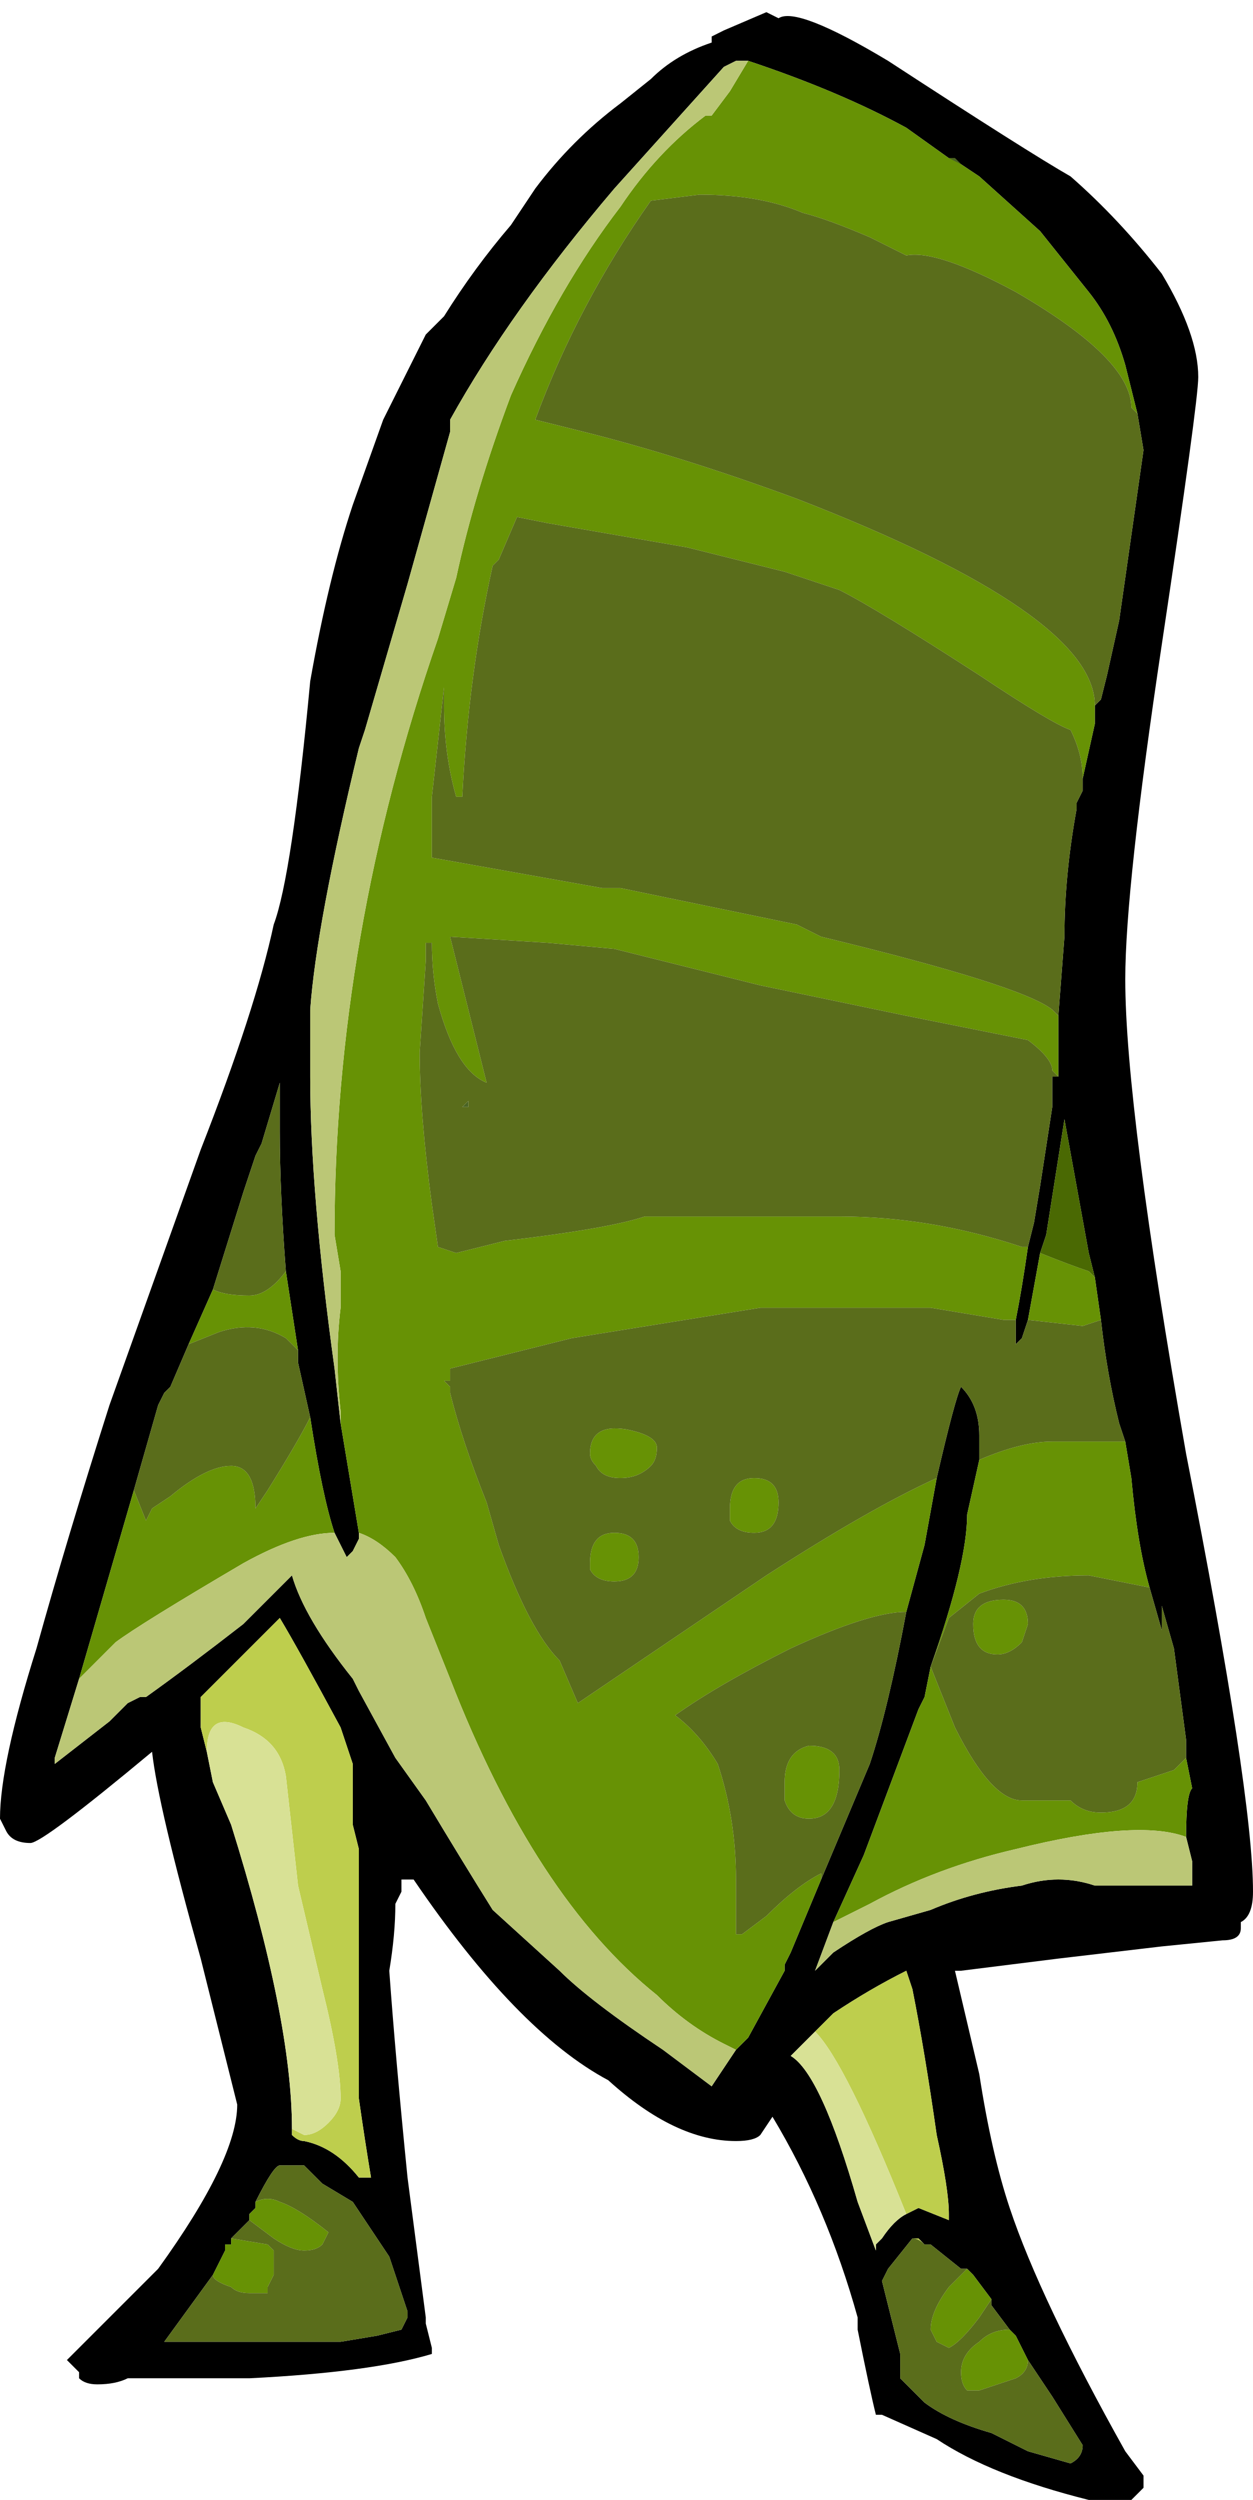 <?xml version="1.0" encoding="UTF-8" standalone="no"?>
<svg xmlns:ffdec="https://www.free-decompiler.com/flash" xmlns:xlink="http://www.w3.org/1999/xlink" ffdec:objectType="shape" height="20.55px" width="10.3px" xmlns="http://www.w3.org/2000/svg">
  <g transform="matrix(1.0, 0.0, 0.0, 1.0, -1.5, 19.6)">
    <path d="M5.0 -16.85 L5.15 -17.0 Q5.4 -17.4 5.7 -17.75 L5.9 -18.05 Q6.2 -18.45 6.6 -18.75 L6.85 -18.95 Q7.05 -19.15 7.35 -19.25 L7.35 -19.3 7.45 -19.35 7.8 -19.5 7.9 -19.45 Q8.05 -19.55 8.8 -19.1 9.95 -18.35 10.3 -18.15 10.7 -17.8 11.05 -17.35 11.35 -16.85 11.35 -16.5 11.35 -16.3 11.05 -14.3 10.75 -12.3 10.75 -11.55 10.75 -10.5 11.25 -7.65 11.8 -4.85 11.8 -4.05 11.8 -3.85 11.7 -3.8 L11.7 -3.75 Q11.7 -3.65 11.55 -3.65 L11.05 -3.6 10.2 -3.5 9.4 -3.4 9.35 -3.4 9.55 -2.55 Q9.65 -1.9 9.8 -1.45 10.05 -0.7 10.75 0.55 L10.9 0.75 10.9 0.85 10.8 0.95 10.45 0.95 Q9.65 0.75 9.2 0.45 L8.75 0.25 8.7 0.25 Q8.65 0.05 8.55 -0.45 L8.55 -0.55 Q8.3 -1.45 7.85 -2.2 L7.75 -2.05 Q7.7 -2.0 7.55 -2.0 7.05 -2.0 6.5 -2.5 5.75 -2.9 4.9 -4.15 L4.8 -4.15 4.8 -4.05 4.75 -3.95 Q4.75 -3.7 4.7 -3.4 4.75 -2.7 4.85 -1.7 L5.0 -0.55 5.0 -0.5 5.05 -0.3 5.05 -0.25 Q4.55 -0.1 3.55 -0.05 L2.55 -0.05 Q2.45 0.0 2.3 0.0 2.2 0.0 2.15 -0.05 L2.15 -0.1 2.05 -0.2 2.8 -0.95 Q3.45 -1.85 3.45 -2.3 L3.15 -3.5 Q2.8 -4.75 2.75 -5.2 1.85 -4.45 1.75 -4.45 1.6 -4.45 1.55 -4.55 L1.5 -4.65 Q1.5 -5.1 1.8 -6.05 2.05 -6.95 2.4 -8.05 L3.15 -10.15 Q3.6 -11.3 3.75 -12.0 3.9 -12.4 4.05 -14.0 4.2 -14.85 4.4 -15.45 L4.65 -16.15 5.0 -16.85 M7.65 -19.1 L7.55 -19.1 7.45 -19.05 6.55 -18.05 Q5.7 -17.05 5.2 -16.15 L5.2 -16.05 4.85 -14.8 4.5 -13.6 4.45 -13.45 Q4.1 -12.0 4.05 -11.3 L4.05 -10.75 Q4.05 -9.8 4.25 -8.35 L4.3 -7.9 4.45 -7.0 4.45 -6.95 4.4 -6.85 4.35 -6.8 4.25 -7.0 Q4.15 -7.3 4.05 -7.95 L3.95 -8.4 3.95 -8.5 3.85 -9.15 Q3.8 -9.8 3.8 -10.3 L3.8 -10.7 3.65 -10.2 3.6 -10.1 3.5 -9.8 3.25 -9.0 3.05 -8.55 2.9 -8.2 2.85 -8.15 2.8 -8.05 2.6 -7.35 2.15 -5.8 1.95 -5.15 1.95 -5.1 2.4 -5.45 2.55 -5.6 2.65 -5.65 2.7 -5.65 Q3.05 -5.9 3.5 -6.25 L3.9 -6.65 Q4.0 -6.3 4.4 -5.8 L4.45 -5.7 4.75 -5.15 5.0 -4.8 Q5.3 -4.3 5.55 -3.9 L6.1 -3.4 Q6.35 -3.15 6.95 -2.75 7.15 -2.6 7.35 -2.45 L7.55 -2.75 7.65 -2.85 7.95 -3.4 7.95 -3.45 8.0 -3.55 8.25 -4.15 8.65 -5.1 Q8.8 -5.55 8.95 -6.35 L9.1 -6.9 9.2 -7.45 Q9.35 -8.1 9.4 -8.2 9.55 -8.05 9.55 -7.8 L9.55 -7.6 9.45 -7.15 Q9.45 -6.75 9.15 -5.9 L9.1 -5.65 9.05 -5.55 8.6 -4.35 8.35 -3.8 8.2 -3.4 8.35 -3.55 Q8.65 -3.75 8.8 -3.8 L9.15 -3.9 Q9.5 -4.05 9.9 -4.1 10.2 -4.2 10.5 -4.1 L11.3 -4.1 11.3 -4.3 11.25 -4.5 Q11.25 -4.85 11.3 -4.9 L11.25 -5.15 11.25 -5.3 11.15 -6.05 11.05 -6.4 11.05 -6.2 10.95 -6.55 Q10.85 -6.9 10.8 -7.45 L10.75 -7.75 10.7 -7.9 Q10.6 -8.3 10.55 -8.75 L10.5 -9.1 10.45 -9.3 10.25 -10.4 10.1 -9.45 10.05 -9.3 9.95 -8.75 9.9 -8.6 9.85 -8.55 9.85 -8.75 Q9.9 -9.0 9.95 -9.35 L10.0 -9.55 10.05 -9.85 10.15 -10.5 10.15 -10.75 10.2 -10.75 10.2 -11.25 10.25 -11.9 Q10.25 -12.4 10.35 -12.95 L10.35 -13.0 10.4 -13.1 10.4 -13.2 10.5 -13.65 10.5 -13.8 10.55 -13.85 10.6 -14.05 10.7 -14.5 10.9 -15.9 10.85 -16.2 10.75 -16.6 Q10.65 -16.95 10.45 -17.2 L10.05 -17.7 9.55 -18.15 9.4 -18.25 9.3 -18.3 8.95 -18.55 Q8.4 -18.85 7.65 -19.1 M10.85 -19.6 L10.85 -19.6 M3.9 -2.1 L3.9 -2.05 Q3.95 -2.0 4.0 -2.0 4.25 -1.95 4.45 -1.7 L4.55 -1.7 Q4.5 -2.0 4.45 -2.35 L4.45 -4.4 4.4 -4.6 4.4 -5.1 4.3 -5.4 Q3.95 -6.05 3.8 -6.3 L3.15 -5.65 3.15 -5.4 3.2 -5.2 3.25 -4.95 3.4 -4.6 Q3.9 -3.0 3.9 -2.1 M3.25 -0.9 L2.85 -0.35 4.3 -0.35 4.6 -0.4 4.8 -0.45 4.85 -0.55 4.85 -0.6 4.7 -1.05 4.4 -1.5 4.15 -1.65 4.0 -1.8 3.8 -1.8 Q3.75 -1.8 3.6 -1.5 L3.6 -1.45 3.55 -1.4 3.55 -1.35 3.4 -1.2 3.4 -1.15 3.35 -1.15 3.35 -1.1 3.25 -0.9 M3.55 -1.4 L3.55 -1.35 3.55 -1.4 M8.95 -1.4 L9.05 -1.45 9.3 -1.35 9.3 -1.4 Q9.3 -1.6 9.2 -2.05 9.1 -2.75 9.0 -3.25 L8.95 -3.4 Q8.65 -3.25 8.35 -3.05 L8.2 -2.9 8.0 -2.7 Q8.25 -2.55 8.55 -1.5 L8.7 -1.1 8.7 -1.15 8.75 -1.2 Q8.85 -1.35 8.95 -1.4 M9.65 -0.7 L9.5 -0.9 9.45 -0.95 9.4 -0.95 9.15 -1.15 9.1 -1.15 9.05 -1.2 9.0 -1.2 8.8 -0.95 8.75 -0.85 8.9 -0.25 8.9 -0.05 9.1 0.15 Q9.3 0.3 9.65 0.4 L9.95 0.55 10.3 0.65 Q10.4 0.6 10.4 0.5 L10.15 0.1 9.95 -0.2 9.85 -0.4 9.8 -0.45 9.65 -0.65 9.65 -0.7" fill="#000000" fill-rule="evenodd" stroke="none"/>
    <path d="M3.2 -5.2 L3.15 -5.4 3.15 -5.65 3.8 -6.3 Q3.95 -6.05 4.3 -5.4 L4.4 -5.1 4.4 -4.6 4.45 -4.4 4.45 -2.35 Q4.5 -2.0 4.55 -1.7 L4.45 -1.7 Q4.25 -1.95 4.0 -2.0 3.95 -2.0 3.9 -2.05 L3.9 -2.1 4.0 -2.05 Q4.1 -2.05 4.2 -2.15 4.3 -2.25 4.3 -2.35 4.3 -2.65 4.15 -3.25 L3.95 -4.1 3.85 -5.0 Q3.8 -5.3 3.5 -5.4 3.2 -5.55 3.2 -5.2 M8.2 -2.9 L8.35 -3.05 Q8.65 -3.25 8.95 -3.4 L9.0 -3.25 Q9.1 -2.75 9.2 -2.05 9.3 -1.6 9.3 -1.4 L9.3 -1.35 9.05 -1.45 8.95 -1.4 Q8.45 -2.65 8.2 -2.9 M9.0 -1.2 L9.05 -1.2 9.1 -1.15 Q9.05 -1.2 9.0 -1.2" fill="#bece4d" fill-rule="evenodd" stroke="none"/>
    <path d="M4.3 -7.9 L4.3 -8.0 Q4.25 -8.45 4.3 -8.85 L4.3 -9.15 4.25 -9.45 Q4.25 -11.9 5.1 -14.35 L5.25 -14.85 Q5.4 -15.55 5.7 -16.35 6.1 -17.25 6.6 -17.9 6.9 -18.35 7.3 -18.65 L7.35 -18.65 7.5 -18.85 7.65 -19.1 Q8.4 -18.85 8.95 -18.55 L9.3 -18.3 9.35 -18.3 9.4 -18.25 9.55 -18.15 10.05 -17.7 10.45 -17.2 Q10.65 -16.95 10.75 -16.6 L10.85 -16.2 10.8 -16.25 Q10.8 -16.65 9.85 -17.2 9.2 -17.55 8.95 -17.5 L8.65 -17.65 Q8.3 -17.8 8.1 -17.85 7.75 -18.0 7.25 -18.0 L6.85 -17.95 6.85 -17.95 Q6.25 -17.1 5.9 -16.15 L6.3 -16.05 Q7.1 -15.85 8.05 -15.5 10.5 -14.55 10.5 -13.8 L10.5 -13.65 10.4 -13.2 Q10.4 -13.4 10.3 -13.6 10.15 -13.65 9.55 -14.05 8.7 -14.6 8.4 -14.75 L7.95 -14.9 7.15 -15.1 6.0 -15.3 5.75 -15.35 5.6 -15.0 5.55 -14.95 Q5.35 -14.05 5.3 -13.05 L5.25 -13.05 Q5.15 -13.4 5.15 -13.8 L5.15 -13.95 5.05 -13.05 5.05 -12.55 6.45 -12.3 6.6 -12.3 8.05 -12.0 8.25 -11.9 Q9.9 -11.5 10.15 -11.3 L10.2 -11.25 10.2 -10.75 10.15 -10.8 Q10.15 -10.9 9.95 -11.05 L8.95 -11.25 7.75 -11.5 6.55 -11.8 6.0 -11.85 5.2 -11.9 5.5 -10.7 Q5.25 -10.8 5.1 -11.35 5.05 -11.6 5.05 -11.85 L5.0 -11.85 5.0 -11.7 4.95 -10.95 Q4.95 -10.45 5.05 -9.7 L5.1 -9.35 5.25 -9.3 5.65 -9.4 Q6.5 -9.5 6.8 -9.6 L8.4 -9.6 Q9.15 -9.6 9.9 -9.35 L9.95 -9.35 Q9.9 -9.0 9.85 -8.75 L9.75 -8.75 9.15 -8.85 7.75 -8.85 6.2 -8.6 5.2 -8.35 5.2 -8.25 5.15 -8.25 5.2 -8.2 5.2 -8.15 Q5.3 -7.75 5.5 -7.25 L5.6 -6.9 Q5.85 -6.2 6.1 -5.95 L6.25 -5.6 7.8 -6.65 Q8.65 -7.2 9.2 -7.45 L9.1 -6.9 8.95 -6.35 Q8.65 -6.35 8.0 -6.05 7.4 -5.75 7.05 -5.5 7.25 -5.35 7.4 -5.1 7.55 -4.65 7.55 -4.15 L7.55 -3.7 7.6 -3.7 7.8 -3.85 Q8.05 -4.1 8.25 -4.2 L8.25 -4.15 8.0 -3.55 7.95 -3.45 7.95 -3.4 7.65 -2.85 7.55 -2.75 7.45 -2.8 Q7.15 -2.95 6.9 -3.2 5.9 -4.0 5.2 -5.8 L5.0 -6.3 Q4.9 -6.6 4.75 -6.8 4.6 -6.95 4.45 -7.0 L4.3 -7.9 M10.35 -13.0 L10.35 -12.95 10.35 -13.0 M9.95 -8.75 L10.05 -9.3 Q10.3 -9.2 10.45 -9.15 L10.5 -9.1 10.55 -8.75 10.4 -8.7 9.95 -8.75 M10.75 -7.75 L10.8 -7.45 Q10.85 -6.9 10.95 -6.55 L10.45 -6.65 Q9.95 -6.65 9.55 -6.5 L9.3 -6.3 9.15 -5.9 9.35 -5.4 Q9.65 -4.8 9.9 -4.8 L10.3 -4.8 Q10.4 -4.7 10.55 -4.7 10.85 -4.7 10.85 -4.95 11.0 -5.0 11.15 -5.05 L11.25 -5.15 11.3 -4.9 Q11.25 -4.85 11.25 -4.5 10.85 -4.65 9.85 -4.4 9.2 -4.25 8.65 -3.95 L8.35 -3.8 8.6 -4.35 9.05 -5.55 9.1 -5.65 9.15 -5.9 Q9.45 -6.75 9.45 -7.15 L9.55 -7.6 Q9.9 -7.75 10.15 -7.75 L10.75 -7.75 M2.15 -5.8 L2.6 -7.35 2.7 -7.1 2.75 -7.2 2.9 -7.3 Q3.2 -7.55 3.4 -7.55 3.6 -7.55 3.6 -7.2 L3.7 -7.35 Q3.95 -7.75 4.05 -7.95 4.15 -7.3 4.25 -7.0 3.95 -7.0 3.5 -6.75 2.65 -6.25 2.45 -6.1 L2.15 -5.8 M3.05 -8.55 L3.25 -9.0 Q3.35 -8.95 3.55 -8.95 3.7 -8.95 3.85 -9.15 L3.95 -8.5 3.85 -8.6 Q3.6 -8.75 3.3 -8.65 L3.05 -8.55 M6.85 -7.55 Q6.75 -7.45 6.6 -7.45 6.45 -7.45 6.4 -7.55 6.35 -7.6 6.35 -7.65 6.35 -7.9 6.65 -7.85 6.9 -7.8 6.9 -7.7 6.9 -7.6 6.85 -7.55 M7.9 -7.25 Q7.9 -7.0 7.7 -7.0 7.55 -7.0 7.5 -7.1 L7.5 -7.2 Q7.5 -7.45 7.7 -7.45 7.9 -7.45 7.9 -7.25 M5.1 -8.7 L5.1 -8.7 M3.6 -1.45 L3.6 -1.5 Q3.7 -1.55 3.8 -1.5 3.95 -1.45 4.2 -1.25 L4.15 -1.15 Q4.1 -1.1 4.0 -1.1 3.9 -1.1 3.75 -1.2 L3.55 -1.35 3.55 -1.4 3.6 -1.45 M3.4 -1.2 L3.7 -1.15 3.75 -1.1 3.75 -0.9 3.7 -0.8 3.7 -0.75 3.55 -0.75 Q3.45 -0.75 3.4 -0.8 3.25 -0.85 3.25 -0.9 L3.35 -1.1 3.35 -1.15 3.4 -1.15 3.4 -1.2 M3.55 -1.35 L3.55 -1.4 3.55 -1.35 M9.75 -6.45 Q9.95 -6.45 9.95 -6.25 L9.9 -6.1 Q9.8 -6.0 9.7 -6.0 9.5 -6.0 9.5 -6.25 9.5 -6.45 9.75 -6.45 M6.75 -6.8 Q6.75 -6.6 6.55 -6.6 6.4 -6.6 6.35 -6.7 L6.35 -6.75 Q6.35 -7.0 6.55 -7.0 6.75 -7.0 6.75 -6.8 M8.4 -5.05 Q8.4 -4.65 8.15 -4.65 8.0 -4.65 7.95 -4.8 L7.95 -4.95 Q7.95 -5.2 8.15 -5.25 8.4 -5.25 8.4 -5.05 M9.45 -0.95 L9.5 -0.9 9.65 -0.7 9.55 -0.55 Q9.4 -0.35 9.3 -0.3 L9.2 -0.35 9.15 -0.45 Q9.15 -0.6 9.3 -0.8 L9.45 -0.95 M9.8 -0.45 L9.85 -0.4 9.95 -0.2 Q9.95 -0.1 9.85 -0.05 L9.55 0.05 9.45 0.05 Q9.4 0.0 9.4 -0.1 9.4 -0.25 9.55 -0.35 9.65 -0.45 9.8 -0.45" fill="#679205" fill-rule="evenodd" stroke="none"/>
    <path d="M9.3 -18.3 L9.4 -18.25 9.35 -18.3 9.3 -18.3 M9.8 -8.55 L9.8 -8.55 M5.35 -10.55 L5.35 -10.5 5.3 -10.5 5.35 -10.55" fill="#4a6424" fill-rule="evenodd" stroke="none"/>
    <path d="M4.3 -7.9 L4.25 -8.35 Q4.05 -9.8 4.05 -10.75 L4.05 -11.3 Q4.1 -12.0 4.45 -13.45 L4.5 -13.6 4.85 -14.8 5.2 -16.05 5.2 -16.15 Q5.7 -17.05 6.55 -18.05 L7.45 -19.05 7.55 -19.1 7.65 -19.1 7.5 -18.85 7.35 -18.65 7.3 -18.65 Q6.9 -18.35 6.6 -17.9 6.1 -17.25 5.7 -16.35 5.4 -15.55 5.25 -14.85 L5.1 -14.35 Q4.25 -11.9 4.25 -9.45 L4.3 -9.15 4.3 -8.85 Q4.25 -8.45 4.3 -8.0 L4.3 -7.9 M11.25 -4.5 L11.3 -4.3 11.3 -4.1 10.5 -4.1 Q10.2 -4.2 9.9 -4.1 9.5 -4.05 9.15 -3.9 L8.8 -3.8 Q8.65 -3.75 8.35 -3.55 L8.2 -3.4 8.35 -3.8 8.65 -3.95 Q9.2 -4.25 9.85 -4.4 10.85 -4.65 11.25 -4.5 M7.55 -2.75 L7.35 -2.45 Q7.15 -2.6 6.95 -2.75 6.35 -3.15 6.1 -3.4 L5.55 -3.9 Q5.3 -4.3 5.0 -4.8 L4.75 -5.15 4.45 -5.7 4.4 -5.8 Q4.0 -6.3 3.9 -6.65 L3.5 -6.25 Q3.05 -5.9 2.7 -5.65 L2.65 -5.65 2.55 -5.6 2.4 -5.45 1.95 -5.1 1.95 -5.15 2.15 -5.8 2.45 -6.1 Q2.65 -6.25 3.5 -6.75 3.95 -7.0 4.25 -7.0 L4.35 -6.8 4.4 -6.85 4.45 -6.95 4.45 -7.0 Q4.6 -6.95 4.75 -6.8 4.9 -6.6 5.0 -6.3 L5.2 -5.8 Q5.9 -4.0 6.9 -3.2 7.15 -2.95 7.45 -2.8 L7.55 -2.75 M6.85 -17.95 L6.85 -17.95" fill="#bbc776" fill-rule="evenodd" stroke="none"/>
    <path d="M5.1 -8.7 L5.1 -8.7" fill="#96ae5e" fill-rule="evenodd" stroke="none"/>
    <path d="M10.05 -9.3 L10.1 -9.45 10.25 -10.4 10.45 -9.3 10.5 -9.1 10.45 -9.15 Q10.3 -9.2 10.05 -9.3" fill="#4a6903" fill-rule="evenodd" stroke="none"/>
    <path d="M10.85 -16.2 L10.9 -15.9 10.7 -14.5 10.6 -14.05 10.55 -13.85 10.5 -13.8 Q10.5 -14.55 8.05 -15.5 7.1 -15.85 6.3 -16.05 L5.9 -16.15 Q6.25 -17.1 6.85 -17.95 L7.25 -18.0 Q7.75 -18.0 8.1 -17.85 8.3 -17.8 8.65 -17.65 L8.95 -17.5 Q9.2 -17.55 9.85 -17.2 10.8 -16.65 10.8 -16.25 L10.85 -16.2 M10.4 -13.2 L10.4 -13.1 10.35 -13.0 10.35 -12.95 Q10.25 -12.4 10.25 -11.9 L10.2 -11.25 10.15 -11.3 Q9.9 -11.5 8.25 -11.9 L8.05 -12.0 6.6 -12.3 6.45 -12.3 5.05 -12.55 5.05 -13.05 5.15 -13.95 5.15 -13.8 Q5.15 -13.4 5.25 -13.05 L5.3 -13.05 Q5.35 -14.05 5.55 -14.95 L5.6 -15.0 5.75 -15.35 6.0 -15.3 7.15 -15.1 7.95 -14.9 8.4 -14.75 Q8.7 -14.6 9.55 -14.05 10.15 -13.65 10.3 -13.6 10.4 -13.4 10.4 -13.2 M10.2 -10.75 L10.15 -10.75 10.15 -10.5 10.05 -9.85 10.0 -9.55 9.95 -9.35 9.9 -9.35 Q9.15 -9.6 8.4 -9.6 L6.8 -9.6 Q6.5 -9.5 5.65 -9.4 L5.25 -9.3 5.1 -9.35 5.05 -9.7 Q4.95 -10.45 4.95 -10.95 L5.0 -11.7 5.0 -11.85 5.05 -11.85 Q5.05 -11.6 5.1 -11.35 5.25 -10.8 5.5 -10.7 L5.2 -11.9 6.0 -11.85 6.55 -11.8 7.75 -11.5 8.95 -11.25 9.95 -11.05 Q10.15 -10.9 10.15 -10.8 L10.2 -10.75 M9.85 -8.75 L9.85 -8.55 9.9 -8.6 9.95 -8.75 10.4 -8.7 10.55 -8.75 Q10.6 -8.3 10.7 -7.9 L10.75 -7.75 10.15 -7.75 Q9.9 -7.75 9.55 -7.6 L9.55 -7.8 Q9.55 -8.05 9.4 -8.2 9.35 -8.1 9.2 -7.45 8.65 -7.2 7.8 -6.65 L6.25 -5.6 6.1 -5.95 Q5.85 -6.2 5.6 -6.9 L5.5 -7.25 Q5.3 -7.75 5.2 -8.15 L5.2 -8.2 5.15 -8.25 5.2 -8.25 5.2 -8.35 6.2 -8.6 7.75 -8.85 9.15 -8.85 9.75 -8.75 9.85 -8.75 M10.95 -6.55 L11.05 -6.2 11.05 -6.4 11.15 -6.05 11.25 -5.3 11.25 -5.15 11.15 -5.05 Q11.0 -5.0 10.85 -4.95 10.85 -4.7 10.55 -4.7 10.4 -4.7 10.3 -4.8 L9.9 -4.8 Q9.65 -4.8 9.35 -5.4 L9.15 -5.9 9.3 -6.3 9.55 -6.5 Q9.95 -6.65 10.45 -6.65 L10.95 -6.55 M8.95 -6.35 Q8.8 -5.55 8.65 -5.1 L8.25 -4.15 8.25 -4.2 Q8.05 -4.1 7.8 -3.85 L7.6 -3.7 7.55 -3.7 7.55 -4.15 Q7.55 -4.65 7.4 -5.1 7.25 -5.35 7.05 -5.5 7.4 -5.75 8.0 -6.05 8.65 -6.35 8.95 -6.35 M2.6 -7.35 L2.8 -8.05 2.85 -8.15 2.9 -8.2 3.05 -8.55 3.3 -8.65 Q3.6 -8.75 3.85 -8.6 L3.95 -8.5 3.95 -8.4 4.05 -7.95 Q3.95 -7.75 3.7 -7.35 L3.6 -7.2 Q3.6 -7.55 3.4 -7.55 3.2 -7.55 2.9 -7.3 L2.75 -7.2 2.7 -7.1 2.6 -7.35 M3.25 -9.0 L3.5 -9.8 3.6 -10.1 3.65 -10.2 3.8 -10.7 3.8 -10.3 Q3.8 -9.8 3.85 -9.15 3.7 -8.95 3.55 -8.95 3.35 -8.95 3.25 -9.0 M7.9 -7.25 Q7.9 -7.45 7.7 -7.45 7.5 -7.45 7.5 -7.2 L7.5 -7.1 Q7.55 -7.0 7.7 -7.0 7.9 -7.0 7.9 -7.25 M6.85 -7.55 Q6.9 -7.6 6.9 -7.7 6.9 -7.8 6.65 -7.85 6.35 -7.9 6.35 -7.65 6.35 -7.6 6.4 -7.55 6.45 -7.45 6.6 -7.45 6.75 -7.45 6.85 -7.55 M9.8 -8.55 L9.8 -8.55 M5.35 -10.55 L5.3 -10.5 5.35 -10.5 5.35 -10.55 M3.6 -1.45 L3.6 -1.5 Q3.75 -1.8 3.8 -1.8 L4.0 -1.8 4.15 -1.65 4.4 -1.5 4.7 -1.05 4.85 -0.6 4.85 -0.55 4.8 -0.45 4.6 -0.4 4.3 -0.35 2.85 -0.35 3.25 -0.9 Q3.25 -0.85 3.4 -0.8 3.45 -0.75 3.55 -0.75 L3.7 -0.75 3.7 -0.8 3.75 -0.9 3.75 -1.1 3.7 -1.15 3.4 -1.2 3.55 -1.35 3.75 -1.2 Q3.9 -1.1 4.0 -1.1 4.1 -1.1 4.15 -1.15 L4.2 -1.25 Q3.95 -1.45 3.8 -1.5 3.7 -1.55 3.6 -1.5 L3.6 -1.45 M3.55 -1.4 L3.55 -1.35 3.55 -1.4 M9.75 -6.45 Q9.5 -6.45 9.5 -6.25 9.5 -6.0 9.7 -6.0 9.8 -6.0 9.9 -6.1 L9.95 -6.25 Q9.95 -6.45 9.75 -6.45 M8.4 -5.05 Q8.4 -5.25 8.15 -5.25 7.95 -5.2 7.95 -4.95 L7.95 -4.8 Q8.0 -4.65 8.15 -4.65 8.4 -4.65 8.4 -5.05 M6.75 -6.8 Q6.75 -7.0 6.55 -7.0 6.35 -7.0 6.35 -6.75 L6.35 -6.7 Q6.4 -6.6 6.55 -6.6 6.75 -6.6 6.75 -6.8 M9.45 -0.95 L9.3 -0.8 Q9.15 -0.6 9.15 -0.45 L9.2 -0.35 9.3 -0.3 Q9.4 -0.35 9.55 -0.55 L9.65 -0.7 9.65 -0.65 9.8 -0.45 Q9.65 -0.45 9.55 -0.35 9.4 -0.25 9.4 -0.1 9.4 0.0 9.45 0.05 L9.55 0.05 9.85 -0.05 Q9.95 -0.1 9.95 -0.2 L10.15 0.1 10.4 0.5 Q10.4 0.6 10.3 0.65 L9.95 0.55 9.65 0.4 Q9.3 0.3 9.1 0.15 L8.9 -0.05 8.9 -0.25 8.75 -0.85 8.8 -0.95 9.0 -1.2 Q9.05 -1.2 9.1 -1.15 L9.15 -1.15 9.4 -0.95 9.45 -0.95" fill="#5a6d1b" fill-rule="evenodd" stroke="none"/>
    <path d="M3.2 -5.2 Q3.2 -5.55 3.5 -5.4 3.8 -5.3 3.85 -5.0 L3.95 -4.1 4.15 -3.25 Q4.3 -2.65 4.3 -2.35 4.3 -2.25 4.2 -2.15 4.1 -2.05 4.0 -2.05 L3.9 -2.1 Q3.9 -3.0 3.4 -4.6 L3.25 -4.95 3.2 -5.2 M8.2 -2.9 Q8.45 -2.65 8.95 -1.4 8.85 -1.35 8.75 -1.2 L8.7 -1.15 8.7 -1.1 8.55 -1.5 Q8.25 -2.55 8.0 -2.7 L8.2 -2.9" fill="#d8e195" fill-rule="evenodd" stroke="none"/>
  </g>
</svg>
